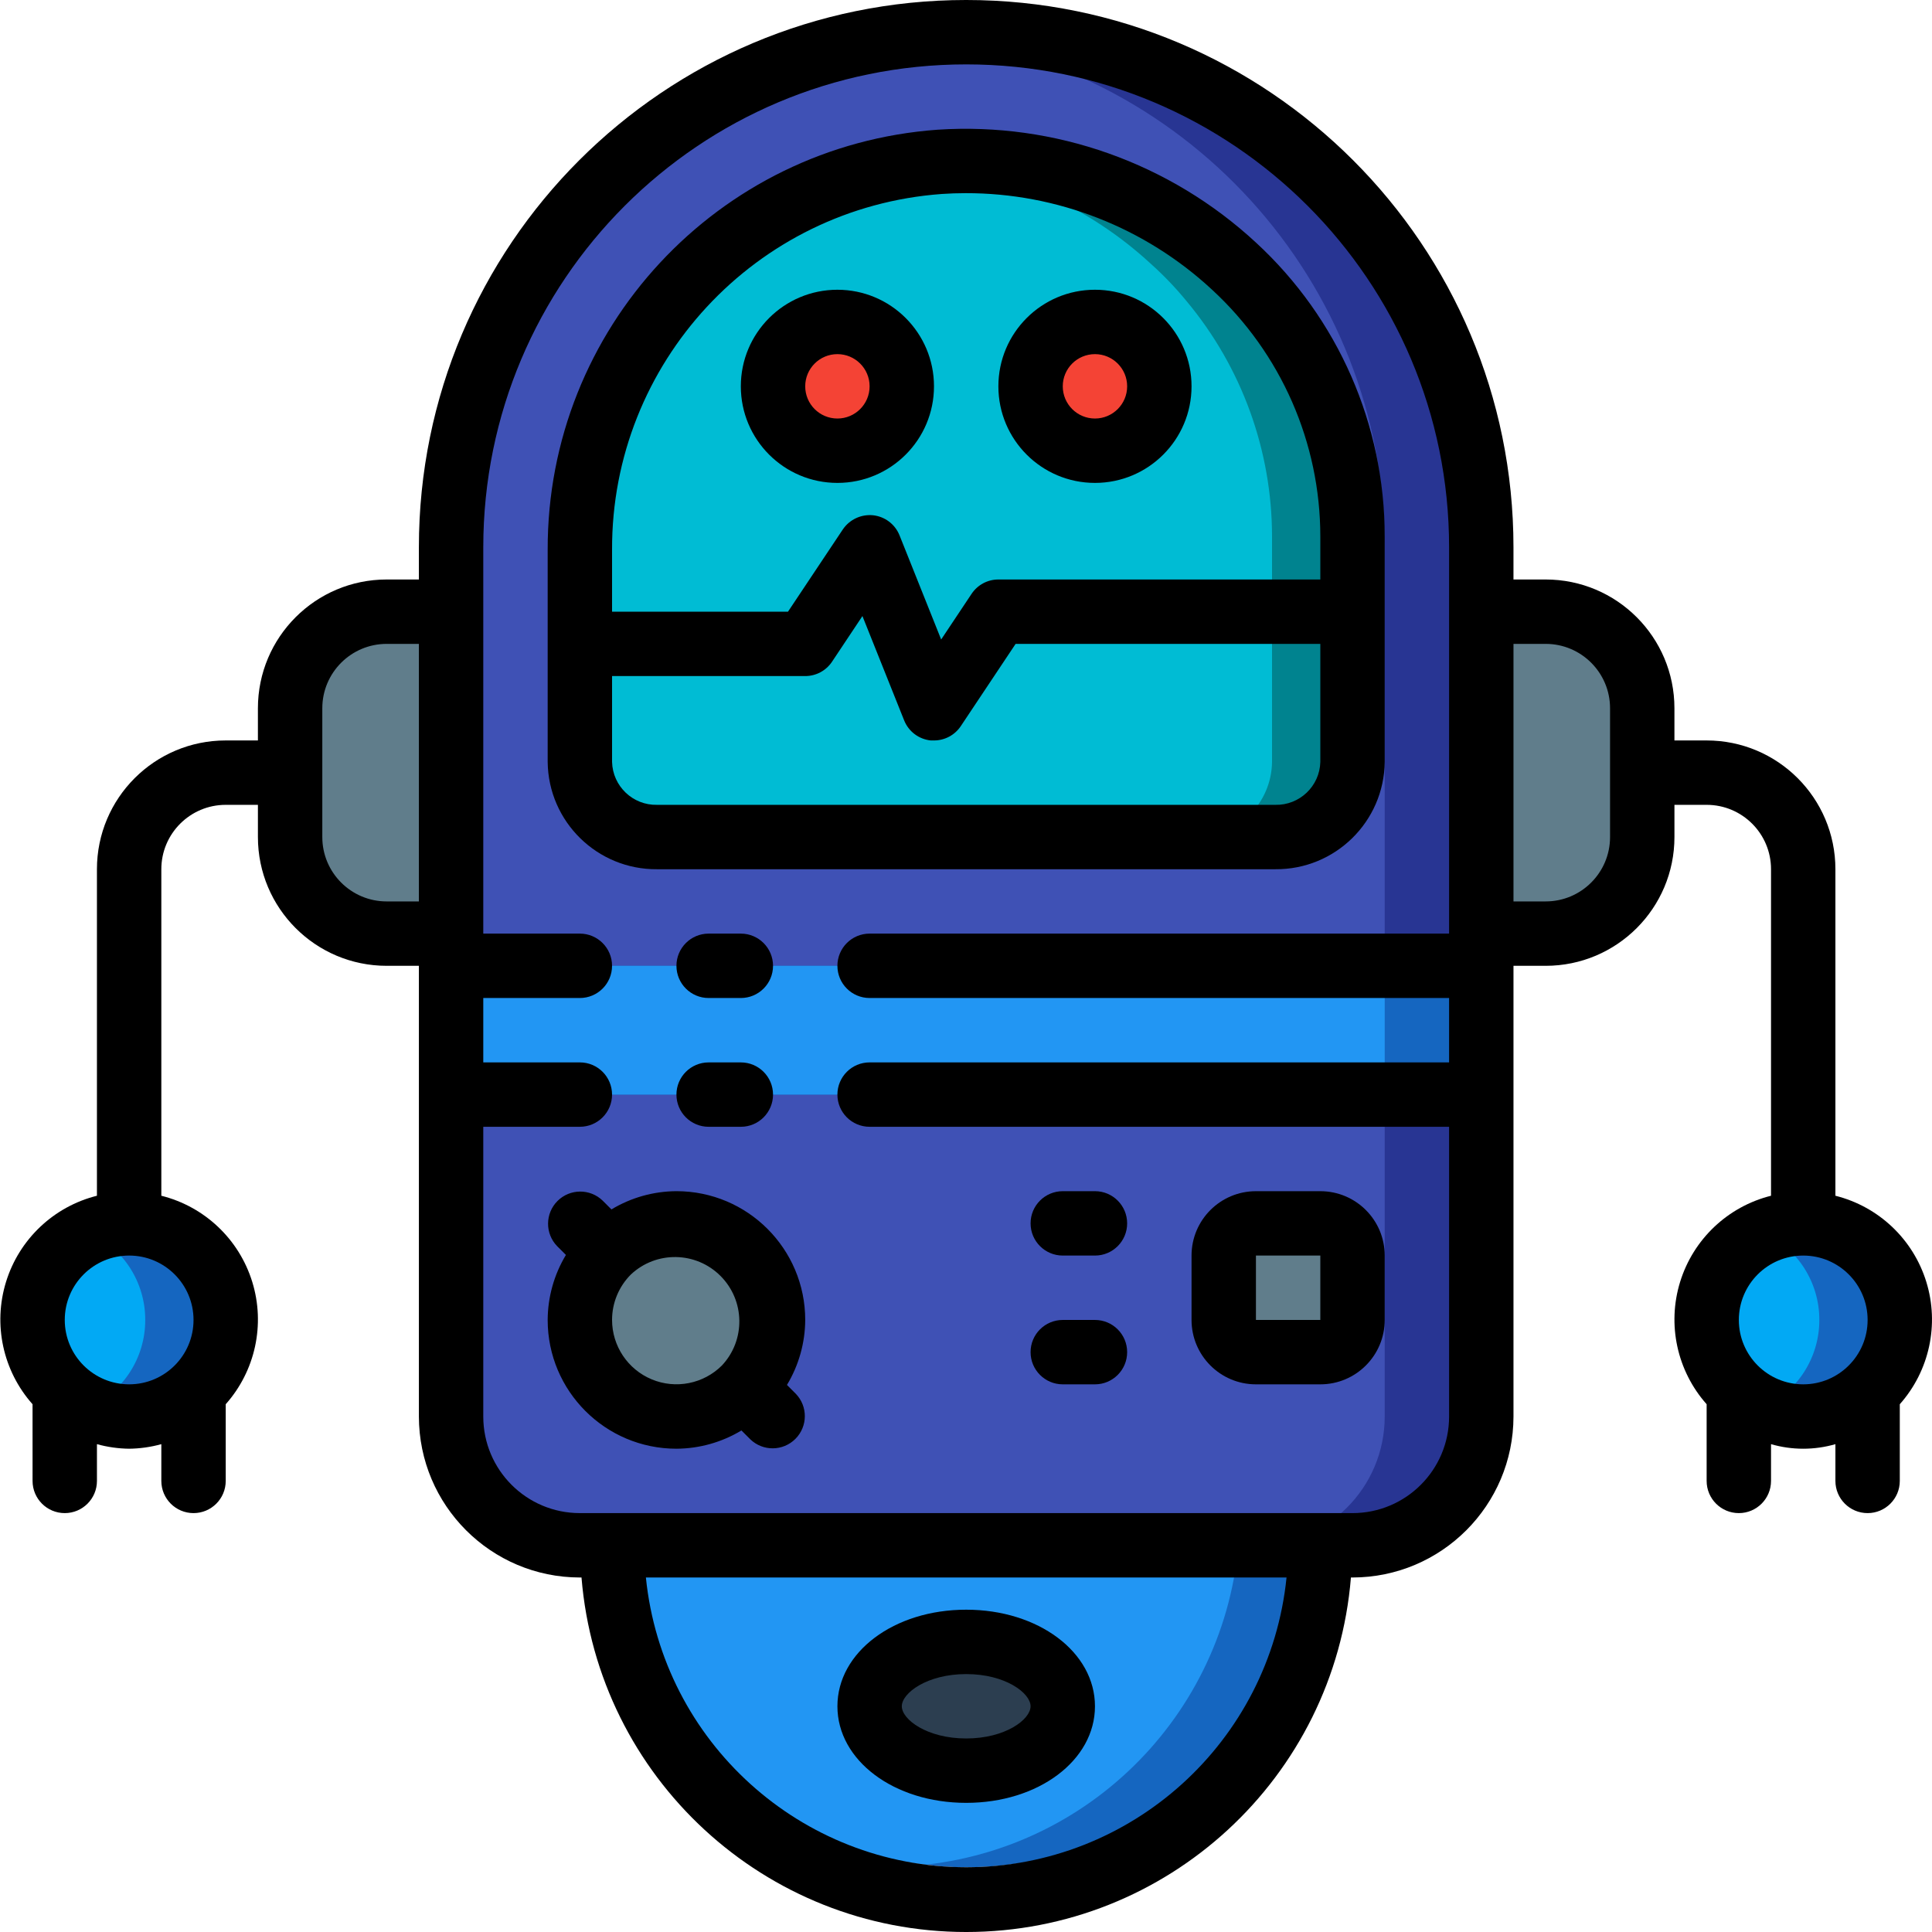<svg height="512pt" viewBox="0 0 512 512.098" width="512pt" xmlns="http://www.w3.org/2000/svg"><path d="m409.648 247.465h-25.598v-85.332h25.598c14.141 0 25.602 11.461 25.602 25.602v34.133c0 14.137-11.461 25.598-25.602 25.598zm0 0" fill="#607d8b"/><path d="m503.516 349.867c0 14.137-11.461 25.598-25.598 25.598-3.691.012-7.336-.805-10.668-2.387-9.094-4.145-14.93-13.219-14.93-23.211 0-9.996 5.836-19.066 14.93-23.211 3.332-1.582 6.977-2.398 10.668-2.391 14.137 0 25.598 11.461 25.598 25.602zm0 0" fill="#1566c0"/><path d="m102.449 162.133h25.602v85.332h-25.602c-14.137 0-25.598-11.461-25.598-25.598v-34.133c0-14.141 11.461-25.602 25.598-25.602zm0 0" fill="#607d8b"/><path d="m59.781 349.867c0 14.137-11.461 25.598-25.598 25.598-3.691.012-7.336-.805-10.668-2.387-9.094-4.145-14.93-13.219-14.93-23.211 0-9.996 5.836-19.066 14.93-23.211 3.332-1.582 6.977-2.398 10.668-2.391 14.137 0 25.598 11.461 25.598 25.602zm0 0" fill="#1566c0"/><path d="m482.184 349.867c.02 10-5.824 19.086-14.934 23.211-9.094-4.145-14.93-13.219-14.93-23.211 0-9.996 5.836-19.066 14.93-23.211 9.109 4.125 14.953 13.211 14.934 23.211zm0 0" fill="#02a9f4"/><path d="m38.449 349.867c.023 10-5.824 19.086-14.934 23.211-9.094-4.145-14.93-13.219-14.93-23.211 0-9.996 5.836-19.066 14.93-23.211 9.109 4.125 14.957 13.211 14.934 23.211zm0 0" fill="#02a9f4"/><path d="m349.918 401.066c.012 24.898-9.875 48.781-27.48 66.391-17.605 17.605-41.488 27.488-66.387 27.477-3.57.031-7.133-.199-10.668-.684-47.422-5.328-83.254-45.461-83.199-93.184zm0 0" fill="#1566c0"/><path d="m328.582 401.066c.055 47.723-35.777 87.855-83.199 93.184-47.422-5.328-83.254-45.461-83.199-93.184zm0 0" fill="#2296f3"/><path d="m392.582 145.066v230.398c0 18.852-15.281 34.137-34.133 34.137h-204.801c-18.852 0-34.133-15.285-34.133-34.137v-230.398c-.035-70.461 53.582-129.363 123.734-135.938 4.254-.414 8.527-.613 12.801-.594 36.223-.051 70.98 14.32 96.594 39.934 25.617 25.617 39.984 60.371 39.938 96.598zm0 0" fill="#283593"/><path d="m366.984 145.066v230.398c0 18.852-15.285 34.137-34.133 34.137h-179.203c-18.852 0-34.133-15.285-34.133-34.137v-230.398c-.035-70.461 53.582-129.363 123.734-135.938 70.184 6.516 123.832 65.453 123.734 135.938zm0 0" fill="#3f51b5"/><path d="m358.449 142.25v59.734c-.07 5.355-2.27 10.461-6.109 14.191-3.844 3.734-9.016 5.781-14.371 5.691h-163.84c-2.809-.004-5.594-.555-8.191-1.621-2.969-1.285-5.598-3.242-7.68-5.719-2.984-3.496-4.621-7.945-4.609-12.543v-56.234c-.051-52.562 39.488-96.734 91.734-102.484 1.195-.172 2.477-.258 3.668-.344 28.355-2.004 56.285 7.75 77.227 26.965 3.445 3.074 6.641 6.414 9.559 9.984 14.605 17.508 22.609 39.582 22.613 62.379zm0 0" fill="#00838f"/><path d="m337.117 142.25v59.734c-.07 5.355-2.27 10.461-6.113 14.191-3.844 3.734-9.012 5.781-14.367 5.691h-142.508c-2.809-.004-5.594-.555-8.191-1.621-2.969-1.285-5.598-3.242-7.68-5.719-2.984-3.496-4.621-7.945-4.609-12.543v-56.234c-.051-52.562 39.488-96.734 91.734-102.484 22.23 2.121 43.152 11.473 59.562 26.621 3.441 3.074 6.637 6.414 9.559 9.984 14.605 17.508 22.609 39.582 22.613 62.379zm0 0" fill="#00bcd4"/><path d="m119.516 256h273.066v34.133h-273.066zm0 0" fill="#1566c0"/><path d="m119.516 256h247.469v34.133h-247.469zm0 0" fill="#2296f3"/><path d="m204.852 349.867c0 14.137-11.465 25.598-25.602 25.598-14.141 0-25.602-11.461-25.602-25.598 0-14.141 11.461-25.602 25.602-25.602 14.137 0 25.602 11.461 25.602 25.602zm0 0" fill="#607d8b"/><path d="m349.918 358.398h-17.066c-4.715 0-8.535-3.82-8.535-8.531v-17.066c0-4.715 3.82-8.535 8.535-8.535h17.066c4.711 0 8.531 3.82 8.531 8.535v17.066c0 4.711-3.82 8.531-8.531 8.531zm0 0" fill="#607d8b"/><path d="m238.984 102.398c0 9.426-7.641 17.066-17.066 17.066s-17.066-7.641-17.066-17.066c0-9.426 7.641-17.066 17.066-17.066s17.066 7.641 17.066 17.066zm0 0" fill="#f44335"/><path d="m307.25 102.398c0 9.426-7.641 17.066-17.066 17.066-9.426 0-17.066-7.641-17.066-17.066 0-9.426 7.641-17.066 17.066-17.066 9.426 0 17.066 7.641 17.066 17.066zm0 0" fill="#f44335"/><path d="m281.648 452.266c0-9.426-11.461-17.066-25.598-17.066-14.141 0-25.602 7.641-25.602 17.066s11.461 17.066 25.602 17.066c14.137 0 25.598-7.641 25.598-17.066zm0 0" fill="#2c3e50"/><path d="m174.129 230.398h163.84c15.859.141 28.836-12.582 29.016-28.441v-59.73c.023-29.586-12.336-57.828-34.082-77.887-22.824-21.164-53.355-32-84.414-29.961-58.359 4.199-103.52 52.844-103.371 111.352v56.227c.176 15.859 13.156 28.582 29.012 28.441zm163.84-17.066h-163.84c-6.434.148-11.777-4.938-11.945-11.375v-22.758h51.199c2.852 0 5.516-1.422 7.102-3.797l8.062-12.109 11.043 27.613c1.168 2.969 3.898 5.039 7.074 5.359h.852c2.852 0 5.516-1.422 7.102-3.797l14.531-21.801h80.77v31.289c-.168 6.438-5.512 11.523-11.949 11.375zm-88.371-161.918c2.094-.145 4.184-.215 6.273-.215 24.242-.043 47.602 9.105 65.363 25.602 18.281 16.844 28.68 40.566 28.684 65.426v11.375h-85.336c-2.852-.004-5.516 1.422-7.098 3.797l-8.066 12.109-11.039-27.617c-1.18-2.941-3.891-4.988-7.043-5.316-3.148-.301-6.211 1.137-7.984 3.758l-14.535 21.801h-46.633v-16.402c-.168-49.52 38.023-90.727 87.414-94.316zm0 0"/><path d="m187.781 264.535h8.535c4.711 0 8.535-3.824 8.535-8.535s-3.824-8.535-8.535-8.535h-8.535c-4.711 0-8.531 3.824-8.531 8.535s3.82 8.535 8.531 8.535zm0 0"/><path d="m187.781 298.668h8.535c4.711 0 8.535-3.82 8.535-8.535 0-4.711-3.824-8.531-8.535-8.531h-8.535c-4.711 0-8.531 3.82-8.531 8.531 0 4.715 3.82 8.535 8.531 8.535zm0 0"/><path d="m179.25 315.734c-6.074.027-12.027 1.699-17.23 4.836l-2.336-2.336c-3.348-3.234-8.672-3.188-11.965.102-3.289 3.293-3.336 8.617-.102 11.965l2.336 2.336c-3.137 5.203-4.809 11.156-4.836 17.23 0 18.852 15.281 34.133 34.133 34.133 6.074-.031 12.027-1.703 17.227-4.84l2.34 2.34c3.348 3.234 8.672 3.188 11.961-.105 3.293-3.289 3.34-8.613.105-11.961l-2.34-2.34c3.137-5.199 4.809-11.152 4.84-17.227 0-18.852-15.281-34.133-34.133-34.133zm-17.066 34.133c-.004-4.52 1.793-8.855 4.992-12.051 6.719-6.305 17.23-6.137 23.746.379 6.516 6.516 6.684 17.027.375 23.746-4.883 4.867-12.215 6.32-18.586 3.68-6.367-2.645-10.523-8.859-10.527-15.754zm0 0"/><path d="m332.852 366.934h17.066c9.426 0 17.066-7.641 17.066-17.066v-17.066c0-9.426-7.641-17.066-17.066-17.066h-17.066c-9.426 0-17.07 7.641-17.07 17.066v17.066c0 9.426 7.645 17.066 17.07 17.066zm0-34.133h17.066v17.066h-17.066zm0 0"/><path d="m281.648 332.801h8.535c4.711 0 8.531-3.82 8.531-8.535 0-4.711-3.82-8.531-8.531-8.531h-8.535c-4.711 0-8.531 3.82-8.531 8.531 0 4.715 3.82 8.535 8.531 8.535zm0 0"/><path d="m281.648 366.934h8.535c4.711 0 8.531-3.82 8.531-8.535 0-4.711-3.82-8.531-8.531-8.531h-8.535c-4.711 0-8.531 3.82-8.531 8.531 0 4.715 3.82 8.535 8.531 8.535zm0 0"/><path d="m221.918 128c14.137 0 25.598-11.461 25.598-25.602 0-14.137-11.461-25.598-25.598-25.598-14.141 0-25.602 11.461-25.602 25.598 0 14.141 11.461 25.602 25.602 25.602zm0-34.133c4.711 0 8.531 3.82 8.531 8.531 0 4.715-3.82 8.535-8.531 8.535-4.715 0-8.535-3.82-8.535-8.535 0-4.711 3.82-8.531 8.535-8.531zm0 0"/><path d="m290.184 128c14.137 0 25.598-11.461 25.598-25.602 0-14.137-11.461-25.598-25.598-25.598-14.141 0-25.602 11.461-25.602 25.598 0 14.141 11.461 25.602 25.602 25.602zm0-34.133c4.711 0 8.531 3.82 8.531 8.531 0 4.715-3.82 8.535-8.531 8.535-4.715 0-8.535-3.82-8.535-8.535 0-4.711 3.82-8.531 8.535-8.531zm0 0"/><path d="m256.051 477.867c19.141 0 34.133-11.246 34.133-25.602 0-14.352-14.992-25.598-34.133-25.598s-34.133 11.246-34.133 25.598c0 14.355 14.992 25.602 34.133 25.602zm0-34.133c10.418 0 17.066 5.051 17.066 8.531 0 3.484-6.648 8.535-17.066 8.535-10.422 0-17.066-5.051-17.066-8.535 0-3.48 6.645-8.531 17.066-8.531zm0 0"/><path d="m8.582 392.535c0 4.711 3.82 8.531 8.535 8.531 4.711 0 8.531-3.82 8.531-8.531v-9.746c2.781.77 5.648 1.176 8.535 1.211 2.883-.035 5.754-.441 8.531-1.211v9.746c0 4.711 3.82 8.531 8.535 8.531 4.711 0 8.531-3.82 8.531-8.531v-20.328c7.855-8.84 10.52-21.141 7.031-32.438-3.492-11.297-12.625-19.953-24.098-22.824v-86.547c0-9.426 7.641-17.066 17.066-17.066h8.535v8.535c0 18.852 15.281 34.133 34.133 34.133h8.535v119.465c.027 23.555 19.113 42.641 42.664 42.668h.438c4.348 53.094 48.703 93.965 101.973 93.965 53.27 0 97.625-40.871 101.973-93.965h.418c23.555-.027 42.641-19.113 42.668-42.668v-119.465h8.531c18.852 0 34.133-15.281 34.133-34.133v-8.535h8.535c9.426 0 17.066 7.641 17.066 17.066v86.547c-11.469 2.871-20.605 11.527-24.094 22.824-3.488 11.297-.824 23.598 7.027 32.438v20.328c0 4.711 3.82 8.531 8.535 8.531 4.711 0 8.531-3.82 8.531-8.531v-9.746c5.574 1.613 11.492 1.613 17.066 0v9.746c0 4.711 3.82 8.531 8.535 8.531 4.711 0 8.531-3.82 8.531-8.531v-20.328c7.852-8.84 10.516-21.141 7.027-32.438s-12.625-19.953-24.094-22.824v-86.547c0-18.852-15.281-34.133-34.133-34.133h-8.535v-8.531c0-18.852-15.281-34.133-34.133-34.133h-8.531v-8.535c0-80.117-64.949-145.066-145.066-145.066-80.121 0-145.066 64.949-145.066 145.066v8.535h-8.535c-18.852 0-34.133 15.281-34.133 34.133v8.531h-8.535c-18.848 0-34.133 15.281-34.133 34.133v86.547c-11.469 2.871-20.605 11.527-24.094 22.824-3.488 11.297-.824 23.598 7.027 32.438zm486.402-42.668c0 9.426-7.641 17.066-17.066 17.066s-17.066-7.641-17.066-17.066c0-9.426 7.641-17.066 17.066-17.066s17.066 7.641 17.066 17.066zm-238.934 145.066c-43.801-.055-80.469-33.223-84.898-76.801h169.812c-4.434 43.582-41.109 76.754-84.914 76.801zm153.598-324.266c9.426 0 17.066 7.641 17.066 17.066v34.133c0 9.426-7.641 17.066-17.066 17.066h-8.531v-68.266zm-281.598-25.602c0-70.691 57.305-128 128-128 70.691 0 128 57.309 128 128v102.398h-153.602c-4.711 0-8.531 3.824-8.531 8.535s3.82 8.535 8.531 8.535h153.602v17.066h-153.602c-4.711 0-8.531 3.82-8.531 8.531 0 4.715 3.82 8.535 8.531 8.535h153.602v76.797c0 14.141-11.461 25.602-25.602 25.602h-204.801c-14.137 0-25.598-11.461-25.598-25.602v-76.797h25.598c4.715 0 8.535-3.82 8.535-8.535 0-4.711-3.82-8.531-8.535-8.531h-25.598v-17.066h25.598c4.715 0 8.535-3.824 8.535-8.535s-3.82-8.535-8.535-8.535h-25.598zm-42.668 42.668c0-9.426 7.641-17.066 17.066-17.066h8.535v68.266h-8.535c-9.426 0-17.066-7.641-17.066-17.066zm-51.199 145.066c9.426 0 17.066 7.641 17.066 17.066 0 9.426-7.641 17.066-17.066 17.066-9.426 0-17.066-7.641-17.066-17.066 0-9.426 7.641-17.066 17.066-17.066zm0 0"/></svg>